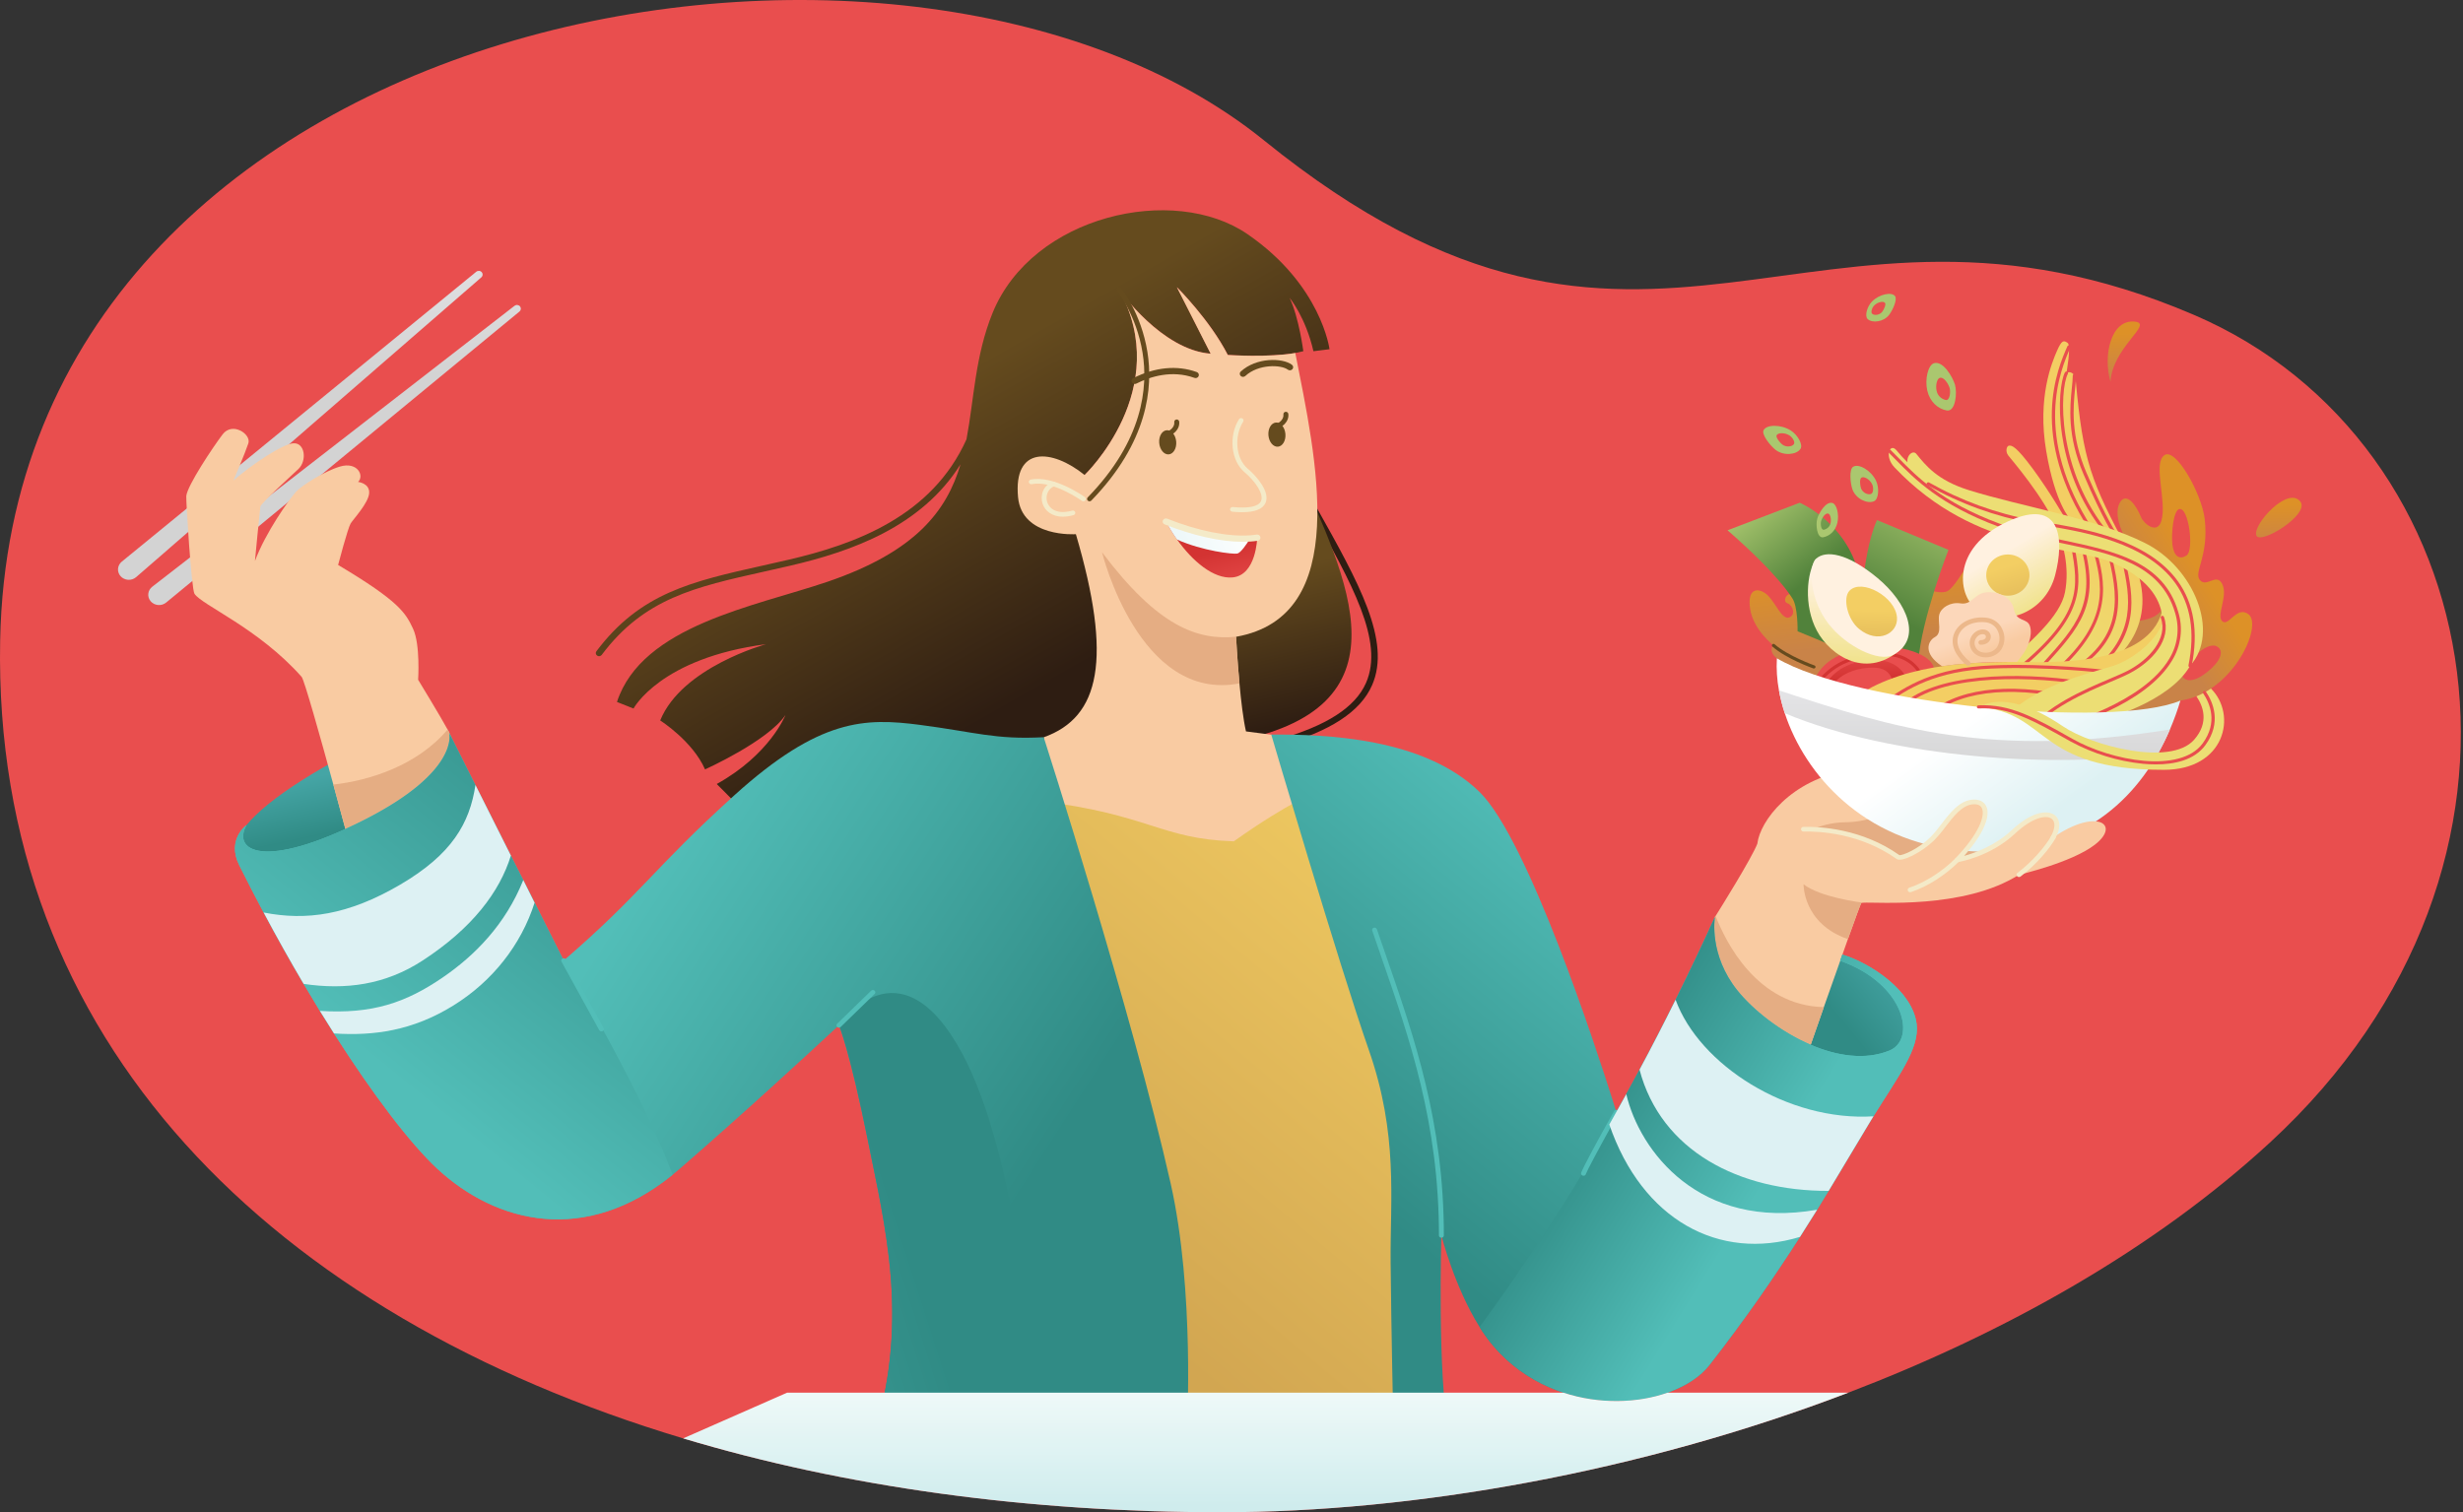 <svg width="298" height="183" viewBox="0 0 298 183" fill="none" xmlns="http://www.w3.org/2000/svg">
<rect x="0" y="0" width="298" height="183" fill="#333333" stroke="none"/>
<path d="M274.619 138.284C260.631 151.152 242.735 161.228 223.629 168.532C198.369 178.189 170.997 182.998 147.747 183C124.411 183 102.312 179.965 82.66 174.064C33.103 159.184 -0.9 126.09 0.018 77.543C1.466 0.881 109.504 -18.175 152.94 16.993C199.586 54.759 218.765 18.106 265.451 38.106C301.413 53.512 311.288 104.547 274.619 138.284Z" fill="#E94E4E"/>
<path d="M219.629 83.249C219.629 83.249 215.745 80.208 214.984 79.659C214.224 79.111 214.194 78.354 214.589 78.119C214.589 78.119 212.104 76.211 211.743 73.639C211.348 70.886 213.007 71.161 213.925 72.086C214.844 73.01 215.616 75.022 216.464 74.723C217.311 74.423 216.942 73.261 216.28 73.014C215.618 72.767 216.134 71.716 216.831 71.884C217.529 72.052 217.714 73.496 217.714 74.269C217.714 75.041 218.307 76.759 220.915 76.233C223.522 75.708 232.093 70.799 232.093 70.903C232.093 71.006 234.484 71.984 235.55 71.566C236.617 71.148 238.891 66.8 238.891 66.8L245.339 68.835L238.2 83.246C238.2 83.246 224.298 86.229 219.629 83.249Z" fill="url(#paint0_linear_9_125)"/>
<path d="M227.094 62.937L235.746 66.542C235.746 66.542 232.445 75.019 232.103 80.051L225.051 76.505C225.051 76.505 225.051 67.537 227.094 62.937Z" fill="url(#paint1_linear_9_125)"/>
<path d="M219.465 82.5C220.045 80.837 221.574 79.046 225.762 78.377C230.29 77.654 235.803 79.752 233.451 82.332L226.339 84.069L219.465 82.5Z" fill="url(#paint2_linear_9_125)"/>
<path d="M232.718 83.063H232.704C232.678 83.062 232.653 83.055 232.629 83.044C232.606 83.033 232.585 83.018 232.568 82.999C232.551 82.98 232.538 82.958 232.53 82.935C232.522 82.911 232.518 82.886 232.52 82.862C232.56 82.308 232.24 81.4 231.436 80.626C230.788 80.002 229.624 79.281 227.779 79.383C224.504 79.571 222.205 80.172 220.152 82.717C220.137 82.738 220.117 82.756 220.095 82.77C220.072 82.784 220.046 82.793 220.02 82.797C219.993 82.801 219.966 82.8 219.94 82.793C219.914 82.787 219.889 82.776 219.868 82.76C219.847 82.744 219.829 82.725 219.816 82.702C219.803 82.68 219.795 82.655 219.792 82.629C219.789 82.604 219.792 82.578 219.801 82.553C219.809 82.529 219.822 82.506 219.84 82.487C221.985 79.827 224.368 79.196 227.757 79.006C229.753 78.893 231.011 79.68 231.708 80.36C232.601 81.219 232.953 82.244 232.907 82.888C232.904 82.934 232.883 82.978 232.848 83.01C232.813 83.043 232.766 83.061 232.718 83.063Z" fill="#D33332"/>
<path d="M220.602 83.229C221.835 81.091 223.773 79.897 227.005 79.897C230.236 79.897 230.875 82.604 230.875 82.604L229.077 83.231C229.077 83.231 229.219 80.939 226.977 80.805C224.735 80.671 222.208 81.607 221.446 83.455L220.602 83.229Z" fill="url(#paint3_linear_9_125)"/>
<path d="M209.018 64.171L217.75 60.837C217.75 60.837 223.818 63.387 225.059 70.228C225.059 70.228 222.429 78.588 222.262 78.426C222.094 78.264 217.489 76.393 217.489 76.393C217.489 76.393 217.556 73.314 216.811 72.336C216.803 72.336 215.28 69.633 209.018 64.171Z" fill="url(#paint4_linear_9_125)"/>
<path d="M272.04 74.329C270.614 73.259 269.65 75.876 268.88 75.184C268.109 74.493 269.593 72.171 268.88 70.703C268.167 69.236 266.977 71.189 266.158 70.178C265.385 69.236 267.272 67.313 266.75 62.811C266.401 59.773 263.208 54.02 261.837 55.107C260.466 56.194 262.197 60.59 261.509 63.018C261.022 64.744 259.354 63.367 259.038 62.572C258.517 61.253 257.231 59.315 256.421 60.943C255.611 62.57 257.274 65.542 257.408 65.463C257.543 65.384 261.754 67.657 261.986 71.234C262.217 74.811 260.395 75.105 256.087 75.39L252.638 85.282L260.012 88.17L263.819 84.779C270.164 83.856 273.834 75.672 272.04 74.329ZM262.841 65.908C262.681 64.574 262.963 61.764 263.665 61.602C264.834 61.349 265.48 66.605 264.558 67.211C263.635 67.818 262.999 67.241 262.841 65.908V65.908ZM266.531 81.703C265.089 82.66 264.105 82.412 263.92 81.49C264.71 79.895 267.24 77.36 268.39 78.339C269.328 79.136 267.975 80.746 266.531 81.703V81.703Z" fill="url(#paint5_linear_9_125)"/>
<path d="M241.658 81.199C241.783 81.199 255.38 80.17 255.504 80.089C255.629 80.008 262.191 75.38 257.58 66.812C252.97 58.244 252.035 55.829 251.144 46.042C251.054 45.049 250.378 44.9 250.015 45.149C250.015 45.149 250.631 41.817 250.163 41.495C249.694 41.173 249.467 41.107 248.871 42.471C248.274 43.834 246.479 48.102 247.571 54.574C248.663 61.046 250.51 62.862 250.51 62.862L249.918 62.819C249.918 62.819 248.021 59.538 245.967 56.752C243.912 53.966 243.417 53.904 243.091 53.926C242.765 53.949 242.609 54.642 242.98 55.119C243.351 55.595 247.253 60.097 248.821 63.796C249.592 65.614 250.433 68.618 249.845 71.664C249.288 74.587 245.669 77.75 241.658 81.199Z" fill="url(#paint6_linear_9_125)"/>
<path d="M255.099 64.953C255.07 64.953 255.041 64.947 255.014 64.935C254.987 64.923 254.964 64.905 254.945 64.883C251.3 60.551 249.969 55.842 249.493 52.655C248.934 48.922 249.359 45.968 249.839 45.064C249.862 45.02 249.903 44.986 249.953 44.97C250.003 44.954 250.057 44.958 250.104 44.98C250.151 45.003 250.187 45.042 250.203 45.09C250.22 45.137 250.216 45.189 250.192 45.234C249.179 47.144 248.778 56.931 255.255 64.646C255.279 64.674 255.294 64.707 255.298 64.743C255.302 64.778 255.296 64.814 255.28 64.846C255.264 64.878 255.239 64.905 255.207 64.924C255.175 64.943 255.139 64.953 255.101 64.953H255.099Z" fill="#E94E4E"/>
<path d="M253.065 64.359C253.031 64.36 252.998 64.352 252.969 64.336C252.939 64.32 252.915 64.298 252.897 64.271C245.376 52.745 248.962 44.576 250.141 41.892C250.164 41.85 250.202 41.817 250.249 41.801C250.296 41.784 250.347 41.785 250.393 41.804C250.439 41.822 250.476 41.856 250.497 41.9C250.518 41.943 250.52 41.992 250.504 42.037C249.345 44.674 245.819 52.71 253.231 64.075C253.249 64.104 253.26 64.136 253.261 64.17C253.261 64.204 253.253 64.237 253.236 64.266C253.219 64.296 253.194 64.32 253.163 64.337C253.133 64.354 253.098 64.363 253.063 64.363L253.065 64.359Z" fill="#E94E4E"/>
<path d="M255.972 64.953C255.941 64.953 255.909 64.945 255.881 64.931C255.853 64.917 255.829 64.897 255.81 64.872C255.759 64.802 254.526 63.099 252.079 57.371C250.092 52.723 250.441 49.259 250.672 46.967C250.732 46.385 250.781 45.882 250.787 45.449C250.787 45.398 250.808 45.351 250.845 45.315C250.882 45.28 250.932 45.26 250.984 45.26C251.037 45.26 251.087 45.28 251.124 45.315C251.161 45.351 251.182 45.398 251.182 45.449C251.182 45.897 251.127 46.407 251.067 46.999C250.84 49.259 250.496 52.663 252.45 57.225C254.876 62.898 256.128 64.633 256.14 64.65C256.161 64.678 256.173 64.711 256.175 64.745C256.177 64.779 256.17 64.814 256.153 64.844C256.136 64.875 256.111 64.9 256.08 64.918C256.05 64.936 256.014 64.945 255.978 64.945L255.972 64.953Z" fill="#E94E4E"/>
<path d="M244.157 81.203C244.117 81.203 244.078 81.191 244.044 81.169C244.011 81.147 243.986 81.115 243.972 81.079C243.958 81.043 243.956 81.004 243.966 80.967C243.976 80.929 243.998 80.896 244.029 80.871C252.024 74.311 251.461 71.076 250.611 66.179C250.572 65.953 250.532 65.724 250.493 65.492C250.484 65.442 250.497 65.391 250.528 65.35C250.559 65.309 250.606 65.281 250.659 65.273C250.711 65.265 250.764 65.277 250.807 65.307C250.85 65.337 250.879 65.381 250.888 65.431C250.927 65.664 250.967 65.893 251.006 66.119C251.846 70.96 252.454 74.459 244.29 81.157C244.253 81.187 244.206 81.203 244.157 81.203Z" fill="#E94E4E"/>
<path d="M246.123 81.892C246.085 81.892 246.048 81.881 246.016 81.862C245.985 81.843 245.959 81.815 245.943 81.782C245.928 81.749 245.922 81.713 245.927 81.677C245.932 81.642 245.948 81.608 245.973 81.581C246.399 81.101 246.812 80.639 247.211 80.202C251.241 75.744 253.673 73.045 251.767 66.132C251.757 66.085 251.766 66.036 251.793 65.995C251.819 65.955 251.861 65.925 251.91 65.913C251.959 65.901 252.01 65.906 252.055 65.929C252.099 65.952 252.132 65.99 252.148 66.036C254.108 73.148 251.624 75.896 247.51 80.447C247.115 80.886 246.7 81.344 246.273 81.824C246.255 81.845 246.232 81.862 246.206 81.874C246.18 81.885 246.152 81.891 246.123 81.892V81.892Z" fill="#E94E4E"/>
<path d="M248.8 81.387C248.76 81.387 248.722 81.376 248.689 81.354C248.656 81.333 248.631 81.303 248.617 81.268C248.602 81.233 248.599 81.194 248.608 81.157C248.616 81.121 248.636 81.087 248.665 81.061C255.512 75.011 254.309 70.513 253.248 66.543L253.14 66.132C253.133 66.108 253.132 66.083 253.136 66.059C253.14 66.034 253.148 66.011 253.162 65.99C253.175 65.968 253.192 65.95 253.213 65.935C253.234 65.92 253.258 65.909 253.283 65.903C253.308 65.897 253.334 65.896 253.36 65.9C253.386 65.903 253.41 65.912 253.433 65.924C253.455 65.937 253.474 65.954 253.49 65.974C253.505 65.993 253.517 66.016 253.523 66.04L253.632 66.449C254.665 70.319 255.953 75.136 248.934 81.329C248.899 81.364 248.851 81.385 248.8 81.387V81.387Z" fill="#E94E4E"/>
<path d="M250.753 81.387C250.711 81.387 250.67 81.374 250.636 81.35C250.601 81.326 250.576 81.292 250.564 81.254C250.552 81.215 250.553 81.174 250.567 81.136C250.581 81.097 250.608 81.065 250.643 81.042C257.021 76.981 256.348 72.095 254.908 66.59C254.897 66.542 254.907 66.492 254.934 66.451C254.961 66.41 255.004 66.38 255.054 66.369C255.103 66.357 255.156 66.364 255.2 66.388C255.244 66.413 255.277 66.452 255.291 66.499C256.767 72.15 257.454 77.16 250.862 81.357C250.83 81.377 250.792 81.387 250.753 81.387Z" fill="#E94E4E"/>
<path d="M253.065 81.679C253.024 81.679 252.984 81.667 252.951 81.645C252.918 81.623 252.892 81.591 252.878 81.555C252.865 81.518 252.863 81.479 252.874 81.441C252.884 81.404 252.907 81.37 252.938 81.346C258.651 76.772 257.679 72.182 256.82 68.132L256.701 67.567C256.691 67.517 256.702 67.466 256.732 67.423C256.762 67.381 256.808 67.352 256.86 67.342C256.913 67.332 256.967 67.343 257.011 67.371C257.056 67.4 257.086 67.444 257.096 67.494L257.213 68.059C258.092 72.203 259.09 76.912 253.197 81.636C253.16 81.665 253.113 81.68 253.065 81.679V81.679Z" fill="#E94E4E"/>
<path d="M223.522 85.022C229.522 80.392 237.943 80.002 245.339 80.125C252.735 80.247 261.585 79.307 261.836 72.342C261.836 72.342 265.079 80.281 255.149 83.51C245.218 86.738 243.926 88.9 243.926 88.9L223.522 85.022Z" fill="url(#paint7_linear_9_125)"/>
<path d="M227.769 85.469C227.728 85.469 227.688 85.456 227.655 85.433C227.621 85.41 227.596 85.378 227.583 85.341C227.57 85.304 227.569 85.264 227.581 85.226C227.592 85.189 227.616 85.156 227.649 85.132C230.612 82.962 234.077 80.818 240.932 80.524C247.727 80.232 254.653 81.059 254.722 81.069C254.748 81.072 254.773 81.08 254.796 81.092C254.818 81.104 254.838 81.121 254.854 81.141C254.871 81.16 254.882 81.183 254.889 81.207C254.896 81.231 254.898 81.256 254.895 81.281C254.892 81.305 254.883 81.329 254.87 81.351C254.857 81.373 254.84 81.391 254.82 81.407C254.799 81.422 254.775 81.433 254.75 81.44C254.725 81.447 254.699 81.448 254.673 81.445C254.603 81.445 247.711 80.613 240.951 80.905C234.191 81.197 230.805 83.301 227.892 85.425C227.857 85.453 227.814 85.468 227.769 85.469Z" fill="#E94E4E"/>
<path d="M229.942 85.907C229.904 85.908 229.866 85.897 229.834 85.877C229.801 85.857 229.776 85.829 229.76 85.795C229.745 85.761 229.74 85.724 229.746 85.688C229.752 85.652 229.77 85.618 229.796 85.591C233.802 81.417 244.152 81.272 251.798 82.417C251.851 82.425 251.898 82.452 251.929 82.493C251.96 82.534 251.973 82.585 251.965 82.635C251.957 82.685 251.929 82.73 251.886 82.759C251.843 82.789 251.79 82.802 251.737 82.794C244.189 81.664 233.99 81.786 230.088 85.851C230.069 85.87 230.047 85.884 230.022 85.894C229.996 85.903 229.969 85.908 229.942 85.907Z" fill="#E94E4E"/>
<path d="M232.534 87.608C232.496 87.608 232.46 87.598 232.428 87.579C232.396 87.56 232.371 87.532 232.355 87.5C232.339 87.468 232.333 87.431 232.338 87.396C232.343 87.36 232.358 87.327 232.382 87.299C235.501 83.7 241.469 82.506 249.213 83.939C249.265 83.948 249.311 83.978 249.341 84.019C249.371 84.061 249.383 84.113 249.373 84.163C249.363 84.213 249.332 84.257 249.288 84.286C249.244 84.314 249.19 84.325 249.137 84.316C241.552 82.911 235.705 84.058 232.686 87.546C232.667 87.566 232.643 87.582 232.617 87.593C232.591 87.604 232.563 87.609 232.534 87.608Z" fill="#E94E4E"/>
<path d="M259.518 65.706C253.426 62.664 244.606 61.323 238.174 59.302C234.347 58.102 232.967 56.277 231.852 54.919C231.479 54.463 230.685 55.017 230.784 55.94C230.315 55.483 229.873 55.001 229.46 54.497C228.67 53.536 227.935 55.209 229.227 56.569C239.14 67.008 250.87 65.915 255.722 68.136C260.573 70.357 261.399 72.994 261.648 74.706C261.897 76.418 258.685 79.703 255.388 80.675C252.091 81.647 244.422 83.544 241.994 87.876C241.994 87.876 254.216 87.096 254.424 87.079C254.596 87.064 262.475 84.983 264.996 80.551C268.643 76.478 265.415 68.654 259.518 65.706Z" fill="url(#paint8_linear_9_125)"/>
<path d="M249.596 88.081C249.543 88.088 249.49 88.074 249.448 88.044C249.406 88.013 249.379 87.968 249.372 87.918C249.365 87.868 249.379 87.817 249.411 87.777C249.443 87.737 249.49 87.711 249.543 87.704C249.639 87.678 259.281 85.086 262.456 79.733C262.966 78.898 263.292 77.972 263.414 77.012C263.536 76.052 263.45 75.079 263.163 74.152C261.439 68.262 255.605 67.028 249.43 65.723C246.85 65.177 244.181 64.614 241.712 63.693C234.705 61.082 231.657 57.97 229.433 55.699C229.087 55.346 228.761 55.011 228.445 54.7C228.408 54.665 228.388 54.617 228.389 54.566C228.389 54.517 228.41 54.469 228.448 54.434C228.485 54.399 228.536 54.38 228.588 54.38C228.641 54.38 228.691 54.401 228.727 54.437C229.051 54.751 229.379 55.087 229.727 55.443C231.926 57.688 234.938 60.764 241.862 63.344C244.304 64.254 246.957 64.815 249.523 65.358C255.817 66.687 261.77 67.946 263.548 74.054C263.85 75.029 263.939 76.052 263.811 77.061C263.683 78.07 263.34 79.043 262.804 79.921C259.548 85.41 250.054 87.964 249.651 88.07C249.633 88.076 249.615 88.08 249.596 88.081Z" fill="#E94E4E"/>
<path d="M245.339 88.882C245.302 88.882 245.267 88.872 245.235 88.854C245.204 88.836 245.179 88.81 245.162 88.779C245.146 88.748 245.139 88.713 245.141 88.678C245.144 88.644 245.157 88.61 245.179 88.582C247.587 85.41 252.158 83.465 255.184 82.178C256.097 81.79 256.885 81.455 257.46 81.155C259.999 79.837 262.328 77.275 261.441 74.772C261.424 74.724 261.428 74.672 261.451 74.628C261.474 74.583 261.515 74.549 261.565 74.533C261.615 74.517 261.669 74.52 261.716 74.542C261.763 74.565 261.799 74.604 261.816 74.651C262.78 77.375 260.417 80.048 257.65 81.487C257.057 81.794 256.267 82.131 255.344 82.523C252.358 83.794 247.838 85.713 245.499 88.805C245.48 88.829 245.456 88.848 245.429 88.861C245.401 88.875 245.37 88.882 245.339 88.882Z" fill="#E94E4E"/>
<path d="M264.979 80.743H264.941C264.89 80.733 264.844 80.704 264.815 80.663C264.786 80.622 264.775 80.571 264.785 80.522C265.597 76.493 265.054 73.131 263.171 70.539C259.615 65.623 252.083 64.369 247.585 63.617C246.959 63.514 246.366 63.414 245.868 63.32C241.394 62.495 237.105 60.935 233.192 58.709C233.149 58.682 233.118 58.642 233.106 58.594C233.094 58.547 233.101 58.497 233.127 58.455C233.152 58.413 233.194 58.382 233.243 58.369C233.292 58.355 233.344 58.36 233.389 58.383C237.265 60.587 241.514 62.132 245.945 62.949C246.439 63.043 247 63.137 247.652 63.246C252.211 63.999 259.844 65.278 263.495 70.325C265.439 73.01 266.004 76.469 265.17 80.601C265.159 80.642 265.134 80.678 265.1 80.703C265.065 80.729 265.022 80.743 264.979 80.743Z" fill="#E94E4E"/>
<path d="M239.383 73.894C242.832 75.966 247.504 73.971 248.646 69.631C249.787 65.291 249.416 60.129 242.931 63.101C235.955 66.299 236.801 72.336 239.383 73.894Z" fill="url(#paint9_linear_9_125)"/>
<path d="M242.931 72.088C244.375 72.088 245.546 70.971 245.546 69.594C245.546 68.216 244.375 67.1 242.931 67.1C241.486 67.1 240.315 68.216 240.315 69.594C240.315 70.971 241.486 72.088 242.931 72.088Z" fill="url(#paint10_linear_9_125)"/>
<path d="M244.63 79.334C244.462 79.539 244.272 79.812 244.051 80.104C242.117 80.091 240.128 80.127 238.142 80.276C237.077 80.355 236.017 80.464 234.964 80.618C232.629 79.089 233.237 77.565 234.1 77.098C235.037 76.591 234.413 75.252 234.63 74.388C234.847 73.523 235.971 72.828 237.198 73.016C238.616 73.237 238.822 71.845 240.323 71.677C241.461 71.551 243.33 72.086 243.658 73.717C243.993 75.382 245.299 74.696 245.623 75.829C245.947 76.96 245.285 78.528 244.63 79.334Z" fill="url(#paint11_linear_9_125)"/>
<path d="M238.142 80.558C238.07 80.559 238 80.535 237.945 80.49C236.408 79.226 235.884 77.767 236.511 76.488C237.137 75.209 238.764 74.51 240.477 74.774C240.869 74.841 241.237 75.001 241.547 75.239C241.858 75.476 242.101 75.784 242.255 76.133C242.446 76.52 242.536 76.944 242.517 77.371C242.498 77.797 242.371 78.213 242.146 78.582C241.914 78.927 241.582 79.2 241.189 79.367C240.797 79.534 240.362 79.589 239.938 79.524C239.585 79.49 239.25 79.357 238.976 79.142C238.702 78.927 238.501 78.64 238.397 78.317C238.295 78.01 238.287 77.683 238.375 77.373C238.462 77.062 238.641 76.783 238.891 76.567C239.304 76.213 239.863 76.079 240.274 76.235C240.476 76.308 240.645 76.445 240.751 76.624C240.857 76.803 240.894 77.012 240.854 77.215C240.785 77.591 240.434 78.017 239.669 78.03C239.591 78.03 239.516 78.001 239.46 77.949C239.404 77.897 239.372 77.826 239.369 77.751C239.368 77.714 239.376 77.678 239.39 77.643C239.404 77.609 239.426 77.577 239.453 77.551C239.48 77.524 239.512 77.503 239.548 77.488C239.584 77.474 239.622 77.466 239.661 77.465C240.056 77.465 240.244 77.277 240.274 77.115C240.288 77.042 240.274 76.966 240.235 76.901C240.196 76.837 240.134 76.788 240.06 76.763C239.921 76.734 239.777 76.74 239.641 76.779C239.505 76.819 239.382 76.891 239.284 76.989C239.118 77.136 238.999 77.325 238.943 77.534C238.886 77.744 238.893 77.964 238.964 78.17C239.036 78.388 239.175 78.58 239.362 78.722C239.55 78.865 239.778 78.95 240.017 78.968C240.327 79.016 240.646 78.977 240.933 78.855C241.221 78.734 241.465 78.536 241.637 78.285C241.809 77.993 241.906 77.666 241.918 77.332C241.931 76.997 241.86 76.664 241.71 76.361C241.595 76.096 241.412 75.861 241.178 75.68C240.943 75.499 240.665 75.376 240.369 75.324C238.917 75.099 237.546 75.674 237.034 76.719C236.522 77.765 236.996 78.968 238.318 80.055C238.364 80.093 238.397 80.143 238.413 80.2C238.428 80.256 238.424 80.316 238.403 80.37C238.381 80.424 238.342 80.471 238.292 80.504C238.241 80.536 238.182 80.553 238.121 80.552L238.142 80.558Z" fill="#ECB88B"/>
<path d="M222.031 115.643L217.335 127.815C217.335 127.815 231.394 131.292 231.013 124.86C230.602 117.904 222.031 115.643 222.031 115.643Z" fill="url(#paint12_linear_9_125)"/>
<path d="M212.626 102.072C212.944 99.403 216.606 94.331 223.852 93.157L246.174 100.601C246.174 100.601 236.068 108.427 226.39 106.082C216.713 103.737 212.626 102.072 212.626 102.072Z" fill="#F9CBA2"/>
<path d="M217.357 101.33C217.357 101.33 220.004 99.533 223.212 99.507C226.42 99.48 228.291 98.188 228.291 98.188L244.161 100.194C244.161 100.194 240.991 106.152 233.099 106.529C225.207 106.905 217.357 101.33 217.357 101.33Z" fill="#E5AD83"/>
<path d="M263.811 84.779C263.454 85.967 263.03 87.135 262.541 88.279C262.122 89.26 261.65 90.22 261.125 91.153C256.796 98.832 249.074 104.052 237.244 102.912C225.47 101.782 218.402 93.798 215.943 86.311C215.642 85.404 215.406 84.48 215.237 83.544C214.997 82.263 214.912 80.959 214.984 79.66C224.437 85.26 255.765 88.192 263.811 84.779Z" fill="url(#paint13_linear_9_125)"/>
<path d="M253.452 102.225C250.633 104.402 244.282 105.851 244.282 105.851C237.638 110.074 227.048 109.126 225.408 109.241C225.288 109.241 225.211 109.262 225.197 109.284C225.12 109.377 224.468 111.155 223.579 113.645C222.728 116.022 221.659 119.049 220.667 121.878C219.464 125.304 218.368 128.44 217.902 129.789L217.661 130.48C215.63 129.255 213.771 127.787 212.13 126.112C208.758 122.68 205.457 117.408 207.495 110.966L207.574 110.842C208.167 109.9 211.942 103.848 212.631 102.08C213.378 100.16 222.783 98.836 229.654 103.726C230.049 104.001 232.273 103.005 233.786 101.528C235.299 100.051 236.603 97.26 238.648 97.062C241.018 96.836 240.882 99.844 236.811 104.069C236.811 104.069 240.639 103.464 243.614 100.678C247.336 97.198 249.985 98.554 248.428 101.334C253.639 97.748 256.674 99.733 253.452 102.225Z" fill="#F9CBA2"/>
<path d="M236.801 104.344C236.743 104.344 236.687 104.328 236.639 104.298C236.59 104.268 236.552 104.225 236.529 104.174C236.506 104.124 236.499 104.068 236.509 104.014C236.518 103.96 236.545 103.91 236.584 103.869C239.442 100.903 240.244 98.663 239.77 97.761C239.594 97.425 239.223 97.282 238.668 97.335C237.386 97.459 236.368 98.782 235.385 100.059C234.959 100.641 234.493 101.195 233.988 101.716C232.605 103.063 230.12 104.41 229.466 103.943C225.089 100.827 220.138 100.586 218.206 100.626C218.167 100.627 218.128 100.621 218.092 100.608C218.055 100.595 218.021 100.575 217.993 100.549C217.965 100.523 217.943 100.492 217.927 100.457C217.912 100.423 217.904 100.386 217.904 100.349C217.903 100.312 217.91 100.275 217.924 100.24C217.939 100.206 217.96 100.174 217.987 100.147C218.014 100.121 218.046 100.099 218.081 100.084C218.117 100.069 218.156 100.061 218.194 100.061C220.17 100.017 225.278 100.27 229.8 103.479C230.179 103.558 232.127 102.726 233.553 101.321C234.038 100.818 234.486 100.284 234.895 99.724C235.956 98.345 237.052 96.921 238.597 96.772C239.399 96.695 239.999 96.96 240.288 97.507C240.932 98.733 239.92 101.017 237.635 103.575C238.923 103.225 241.368 102.357 243.385 100.471C245.87 98.147 247.731 98.023 248.567 98.616C249.313 99.149 249.357 100.24 248.667 101.462C248.63 101.528 248.567 101.578 248.492 101.6C248.417 101.622 248.336 101.614 248.266 101.579C248.197 101.544 248.145 101.484 248.122 101.412C248.099 101.34 248.107 101.263 248.144 101.196C248.681 100.238 248.705 99.424 248.211 99.07C247.534 98.586 245.864 98.946 243.8 100.876C240.793 103.688 236.999 104.314 236.837 104.34L236.801 104.344Z" fill="#F4EAC8"/>
<path d="M225.409 109.239C225.288 109.239 225.211 109.26 225.197 109.283C225.12 109.375 224.468 111.153 223.579 113.643C218.123 111.771 218.212 107.004 218.212 107.004C220.243 108.606 225.199 109.213 225.409 109.239Z" fill="#E5AD83"/>
<path d="M220.667 121.876C219.464 125.302 218.368 128.439 217.902 129.787L212.128 126.11C208.756 122.679 205.455 117.406 207.493 110.965L207.572 110.84C208.773 113.952 212.566 121.69 220.667 121.876Z" fill="#E5AD83"/>
<path d="M14.585 69.722C14.699 69.85 14.838 69.956 14.996 70.031C15.153 70.107 15.325 70.152 15.501 70.163C15.677 70.174 15.853 70.151 16.02 70.096C16.186 70.04 16.339 69.954 16.47 69.841L58.244 33.557C58.334 33.479 58.388 33.371 58.396 33.256C58.404 33.14 58.365 33.026 58.287 32.938C58.247 32.892 58.199 32.855 58.143 32.828C58.088 32.8 58.028 32.784 57.966 32.779C57.904 32.774 57.842 32.781 57.783 32.799C57.724 32.817 57.669 32.846 57.622 32.885L14.735 67.966C14.472 68.181 14.309 68.486 14.281 68.815C14.253 69.143 14.362 69.469 14.585 69.722V69.722Z" fill="url(#paint14_linear_9_125)"/>
<path d="M18.22 72.751C18.33 72.882 18.467 72.991 18.622 73.071C18.778 73.151 18.948 73.2 19.124 73.216C19.3 73.231 19.477 73.213 19.645 73.161C19.813 73.11 19.969 73.027 20.102 72.917L62.857 37.694C62.948 37.618 63.006 37.512 63.017 37.397C63.029 37.282 62.993 37.167 62.918 37.076V37.076C62.879 37.029 62.831 36.991 62.777 36.962C62.722 36.933 62.662 36.915 62.6 36.908C62.538 36.902 62.476 36.907 62.416 36.924C62.356 36.941 62.3 36.969 62.252 37.006L18.417 71.005C18.15 71.213 17.98 71.513 17.943 71.839C17.906 72.166 18.006 72.493 18.22 72.751V72.751Z" fill="url(#paint15_linear_9_125)"/>
<path d="M29.843 99.829C32.389 96.67 39.159 92.409 47.191 88.716L54.356 88.703C54.356 88.703 57.347 94.31 47.96 100.55C38.573 106.791 25.035 105.097 29.843 99.829Z" fill="url(#paint16_linear_9_125)"/>
<path d="M51.832 97.301C48.148 100.844 42.565 103.185 42.565 103.185L42.367 102.449C42.014 101.13 41.222 98.194 40.331 94.941C38.731 89.102 36.807 82.259 36.492 81.905C31.256 76.005 24.431 73.24 23.528 71.85C23.162 71.285 22.483 60.517 22.54 60.02C22.659 58.773 25.748 54.126 26.937 52.562C28.127 50.999 30.406 52.54 30.051 53.642C29.695 54.744 28.289 58.044 28.245 58.147C30.628 56.075 34.201 53.747 35.477 53.645C36.905 53.532 37.178 55.755 36.093 56.769C35.212 57.593 31.562 60.912 31.499 61.314C31.435 61.715 30.847 67.882 30.847 67.882C32.121 64.448 34.977 60.441 35.807 59.517C36.463 58.786 39.183 57.051 41.109 56.467C43.254 55.817 44.112 57.582 43.322 58.319C43.322 58.319 44.74 58.468 44.665 59.669C44.59 60.871 42.767 62.79 42.421 63.355C42.075 63.92 40.908 68.368 40.908 68.368C48.325 72.781 49.084 74.186 49.977 76.09C50.87 77.995 50.589 82.259 50.589 82.259C50.589 82.259 53.38 86.838 54.157 88.286C54.24 88.418 54.306 88.559 54.354 88.706C55.976 91.895 54.344 94.881 51.832 97.301Z" fill="#F9CBA2"/>
<path d="M51.832 97.301L42.367 102.449C42.014 101.131 41.222 98.194 40.331 94.941C44.61 94.472 50.457 92.681 54.159 88.277C54.242 88.409 54.308 88.55 54.356 88.697C55.976 91.895 54.345 94.881 51.832 97.301Z" fill="#E5AD83"/>
<path d="M126.285 89.211L159.396 89.633C159.396 89.633 171.809 116.318 171.924 135.363C172.038 154.407 171.357 173.776 171.357 173.776L137.312 174.53C137.312 174.53 130.695 114.37 126.285 89.211Z" fill="url(#paint17_linear_9_125)"/>
<path d="M159.319 61.455L159.006 60.89C158.957 60.802 158.873 60.736 158.772 60.707C158.672 60.678 158.564 60.688 158.471 60.735C158.379 60.782 158.31 60.863 158.279 60.959C158.249 61.054 158.26 61.158 158.309 61.246L158.621 61.811C163.574 70.635 167.485 77.606 165.28 82.628C163.979 85.599 160.496 87.844 154.639 89.494C154.589 89.508 154.543 89.531 154.502 89.562C154.462 89.593 154.428 89.631 154.403 89.675C154.378 89.718 154.363 89.766 154.357 89.815C154.352 89.865 154.356 89.914 154.371 89.962C154.386 90.009 154.41 90.053 154.443 90.092C154.475 90.131 154.516 90.163 154.561 90.186C154.607 90.21 154.657 90.225 154.708 90.23C154.76 90.236 154.812 90.231 154.862 90.217C160.962 88.499 164.609 86.113 166.007 82.92C168.358 77.567 164.368 70.456 159.319 61.455Z" fill="url(#paint18_linear_9_125)"/>
<path d="M156.028 36.04C156.028 36.04 157.973 38.377 158.912 42.501L160.858 42.259C160.858 42.259 159.884 34.493 150.947 28.342C142.01 22.19 124.909 26.055 120.097 37.861C117.963 43.097 117.854 48.319 116.936 53.161C112.756 62.466 103.491 65.859 95.364 67.744C94.323 67.985 93.312 68.211 92.334 68.43C83.705 70.359 77.463 71.75 72.165 78.806C72.133 78.846 72.11 78.892 72.097 78.941C72.085 78.99 72.082 79.04 72.09 79.09C72.098 79.139 72.116 79.187 72.144 79.23C72.171 79.273 72.207 79.31 72.25 79.339C72.293 79.368 72.342 79.389 72.393 79.4C72.444 79.411 72.497 79.412 72.549 79.404C72.601 79.395 72.651 79.376 72.695 79.349C72.739 79.322 72.777 79.287 72.807 79.245C77.933 72.413 84.049 71.046 92.514 69.157C93.501 68.938 94.507 68.712 95.552 68.469C103.041 66.731 111.472 63.742 116.215 56.188C114.544 61.798 110.826 66.746 100.129 70.396C91.37 73.383 77.68 75.67 74.646 84.947L76.651 85.74C76.651 85.74 79.879 79.633 92.688 77.955C92.688 77.955 82.518 80.705 79.877 87.184C79.877 87.184 83.788 89.656 85.303 93.105C85.303 93.105 92.881 89.701 95.032 86.531C95.032 86.531 93.174 91.287 86.72 94.875L93.033 101.221L133.134 92.27C133.134 92.27 144.45 82.238 131.236 57.473C131.236 57.473 142.081 47.113 135.384 34.996C135.384 34.996 140.485 42.342 146.488 42.798L142.397 34.742C142.397 34.742 146.382 38.697 148.561 42.949C148.561 42.949 154.592 43.356 157.691 42.497C157.685 42.5 157.179 38.479 156.028 36.04Z" fill="url(#paint19_linear_9_125)"/>
<path d="M156.915 56.365C162.904 70.002 171.288 85.862 148.675 89.855L145.536 74.435L156.915 56.365Z" fill="url(#paint20_linear_9_125)"/>
<path d="M159.396 89.633L159.115 95.947C159.115 95.947 156.124 96.966 149.278 101.812C140.408 101.522 139.045 98.548 125.91 96.949L126.06 93.854L126.286 89.217C133.117 86.789 134.608 79.718 130.171 64.642C130.171 64.642 123.635 65.105 123.174 60.161C122.595 53.945 127.257 54.288 131.228 57.481C131.228 57.481 142.069 47.121 135.376 35.01C135.533 35.232 140.566 42.356 146.476 42.806L142.387 34.754C142.51 34.874 146.405 38.767 148.549 42.958C148.549 42.958 153.487 43.292 156.719 42.719C159.214 55.426 163.611 74.552 149.552 77.059C149.552 77.059 149.688 79.76 149.961 82.709C150.159 84.823 150.421 87.06 150.751 88.509L159.396 89.633Z" fill="#F9CBA2"/>
<path d="M143.602 173.047H105.933C109.935 159.47 107.118 148.504 104.965 137.824C102.811 127.144 101.506 124.074 101.506 124.074C98.268 127.088 89.687 134.999 82.192 141.482C81.921 141.716 81.649 141.944 81.378 142.162C70.831 150.697 60.073 148.077 52.89 141.409C49.655 138.395 45.186 132.547 40.408 125.056C39.841 124.168 39.272 123.258 38.699 122.326C38.05 121.266 37.397 120.18 36.741 119.068C35.121 116.321 33.496 113.417 31.901 110.43C30.899 108.546 29.912 106.63 28.938 104.683C27.394 101.573 29.843 99.823 29.843 99.823C28.036 102.961 31.905 105.359 43.969 99.269C55.709 93.344 54.354 88.691 54.354 88.691L57.515 94.994L61.804 103.53L63.303 106.495L64.686 109.235L68.204 116.235C77.73 108.002 78.964 105.188 88.841 96.248C99.165 86.909 104.67 86.859 111.288 87.718C117.906 88.576 120.448 89.535 126.28 89.211C126.28 89.211 137.018 122.686 141.639 143.215C144.574 156.221 143.602 173.047 143.602 173.047Z" fill="url(#paint21_linear_9_125)"/>
<path d="M124.739 173.047H105.933C109.935 159.47 107.118 148.504 104.965 137.824C102.811 127.144 101.506 124.074 101.506 124.074C101.506 124.074 108.836 113.276 116.474 127.591C122.179 138.29 125.28 160.28 124.739 173.047Z" fill="url(#paint22_linear_9_125)"/>
<path d="M81.376 142.168C70.829 150.702 60.071 148.082 52.889 141.414C49.653 138.401 45.184 132.552 40.406 125.061C39.839 124.173 39.27 123.264 38.697 122.332C38.048 121.272 37.395 120.186 36.739 119.073C35.12 116.327 33.494 113.423 31.899 110.435C30.897 108.552 29.91 106.636 28.936 104.688C27.392 101.579 29.841 99.829 29.841 99.829C28.034 102.967 31.904 105.365 43.967 99.275C55.707 93.349 54.352 88.697 54.352 88.697L57.513 94.999L61.802 103.536L63.303 106.495L64.686 109.235L68.204 116.235C68.204 116.235 77.83 132.39 81.376 142.168Z" fill="url(#paint23_linear_9_125)"/>
<path d="M226.667 135.088L226.304 135.677C224.895 137.981 223.238 140.834 221.247 144.114C220.797 144.852 220.333 145.612 219.852 146.393C219.193 147.451 218.503 148.548 217.78 149.681C214.783 154.36 211.188 159.617 206.822 165.198C202.575 170.629 188.551 172.128 180.655 162.85C180.055 162.133 179.508 161.378 179.018 160.589C175.97 155.75 174.395 149.493 174.395 149.493C174.395 149.493 173.882 166.468 175.308 173.592L168.591 172.75C168.591 172.75 168.321 160.576 168.254 152.804C168.186 145.033 169.204 137.327 165.605 127.032C162.005 116.736 153.809 88.891 153.809 88.891C160.417 88.859 172.276 89.268 179.002 95.828C184.877 101.56 193.124 126.834 195.118 133.138C195.315 133.765 195.451 134.204 195.513 134.417L195.558 134.566C195.964 133.846 196.366 133.122 196.765 132.394C197.304 131.416 197.838 130.43 198.369 129.437C199.851 126.674 201.305 123.853 202.731 120.972C204.351 117.707 205.938 114.37 207.492 110.959C207.46 111.147 206.765 115.555 210.21 119.855C212.096 122.208 215.419 124.862 219.072 126.427C222.244 127.787 225.666 128.324 228.607 127.128C231.894 125.792 230.478 119.045 222.645 116.267C222.734 116.015 222.823 115.764 222.908 115.513C226.306 116.548 231.402 119.881 231.896 123.922C232.258 126.924 229.68 130.228 226.667 135.088Z" fill="url(#paint24_linear_9_125)"/>
<path d="M226.667 135.088L226.303 135.677C224.895 137.981 223.238 140.834 221.246 144.114C220.797 144.852 220.332 145.612 219.852 146.393C219.193 147.451 218.502 148.548 217.779 149.682C214.783 154.36 211.187 159.617 206.822 165.198C202.575 170.629 188.551 172.128 180.655 162.85C180.055 162.134 179.507 161.378 179.018 160.589C182.876 155.285 190.641 144.261 194.71 136.075C194.982 135.53 195.248 134.978 195.51 134.419L195.556 134.568C195.962 133.848 196.364 133.124 196.763 132.396C197.302 131.418 197.836 130.432 198.367 129.439C199.849 126.676 201.302 123.855 202.729 120.974C204.349 117.709 205.935 114.371 207.489 110.961C207.458 111.149 206.763 115.557 210.208 119.857C212.094 122.21 215.417 124.864 219.069 126.429C222.242 127.789 225.663 128.326 228.605 127.13C231.892 125.794 230.476 119.047 222.643 116.269C222.732 116.016 222.821 115.766 222.906 115.515C226.303 116.549 231.4 119.883 231.894 123.924C232.257 126.924 229.679 130.228 226.667 135.088Z" fill="url(#paint25_linear_9_125)"/>
<path d="M223.629 168.532C198.369 178.189 170.997 182.998 147.747 183C124.411 183 102.312 179.966 82.66 174.064L95.238 168.532H189.159C193.553 169.973 198.181 169.789 201.759 168.532H223.629Z" fill="url(#paint26_linear_9_125)"/>
<path opacity="0.1" d="M223.629 168.532C198.369 178.189 170.997 182.998 147.747 183C124.411 183 102.312 179.966 82.66 174.064L95.238 168.532H189.159C193.553 169.973 198.181 169.789 201.759 168.532H223.629Z" fill="#52BEB8"/>
<path d="M131.825 60.664C131.767 60.664 131.711 60.648 131.662 60.618C131.614 60.588 131.576 60.545 131.553 60.494C131.53 60.444 131.523 60.388 131.532 60.334C131.542 60.28 131.568 60.23 131.607 60.189C138.304 53.299 138.916 46.87 138.241 42.689C137.512 38.151 135.167 35.2 135.143 35.17C135.095 35.11 135.074 35.035 135.084 34.961C135.095 34.886 135.135 34.819 135.198 34.773C135.26 34.728 135.339 34.707 135.417 34.717C135.495 34.727 135.566 34.766 135.614 34.825C135.714 34.949 138.065 37.903 138.824 42.576C139.521 46.886 138.912 53.501 132.044 60.572C132.016 60.601 131.982 60.624 131.945 60.64C131.907 60.656 131.866 60.664 131.825 60.664Z" fill="#654B1E"/>
<path d="M137.299 46.465C137.21 46.465 137.125 46.437 137.055 46.385C136.986 46.333 136.936 46.261 136.915 46.179C136.894 46.097 136.902 46.011 136.938 45.934C136.975 45.858 137.037 45.795 137.115 45.755C139.762 44.424 142.413 44.169 144.782 45.019C144.832 45.035 144.878 45.061 144.918 45.094C144.958 45.128 144.991 45.169 145.013 45.214C145.036 45.26 145.049 45.31 145.051 45.361C145.054 45.411 145.045 45.462 145.026 45.509C145.008 45.557 144.979 45.6 144.942 45.637C144.905 45.673 144.861 45.703 144.812 45.722C144.764 45.742 144.711 45.753 144.658 45.753C144.605 45.753 144.552 45.743 144.503 45.723C141.787 44.75 139.185 45.565 137.482 46.422C137.426 46.451 137.363 46.465 137.299 46.465Z" fill="#654B1E"/>
<path d="M150.398 45.606C150.319 45.607 150.242 45.584 150.177 45.542C150.111 45.5 150.06 45.441 150.031 45.371C150.001 45.301 149.994 45.225 150.011 45.151C150.027 45.078 150.066 45.011 150.123 44.959C151.988 43.241 155.162 43.278 156.31 44.141C156.392 44.203 156.445 44.294 156.458 44.393C156.47 44.492 156.44 44.592 156.375 44.67C156.31 44.749 156.215 44.799 156.111 44.811C156.007 44.823 155.902 44.794 155.82 44.733C155.006 44.122 152.264 44.024 150.67 45.499C150.597 45.567 150.5 45.606 150.398 45.606Z" fill="#654B1E"/>
<path d="M131.076 60.664C131.012 60.664 130.949 60.644 130.898 60.607C130.863 60.581 127.342 58.072 124.822 58.592C124.747 58.604 124.669 58.588 124.606 58.547C124.543 58.506 124.499 58.444 124.483 58.373C124.467 58.301 124.48 58.227 124.52 58.165C124.56 58.103 124.624 58.058 124.697 58.04C127.483 57.475 131.104 60.046 131.256 60.157C131.306 60.193 131.342 60.242 131.361 60.299C131.379 60.356 131.379 60.417 131.359 60.473C131.339 60.53 131.301 60.578 131.25 60.613C131.199 60.648 131.138 60.666 131.076 60.666V60.664Z" fill="#F4EAC8"/>
<path d="M128.603 62.527C127.22 62.527 126.43 61.773 126.157 60.992C125.812 60.025 126.171 58.756 127.368 58.306C127.441 58.28 127.521 58.283 127.591 58.313C127.662 58.344 127.717 58.399 127.745 58.467C127.774 58.536 127.773 58.612 127.743 58.68C127.713 58.748 127.657 58.802 127.585 58.831C126.716 59.157 126.463 60.093 126.718 60.809C127.003 61.608 127.939 62.286 129.711 61.796C129.749 61.784 129.789 61.779 129.829 61.782C129.869 61.785 129.908 61.796 129.943 61.814C129.978 61.831 130.01 61.856 130.035 61.885C130.06 61.915 130.079 61.949 130.09 61.986C130.101 62.022 130.104 62.061 130.099 62.098C130.094 62.136 130.082 62.173 130.061 62.206C130.041 62.239 130.015 62.267 129.982 62.29C129.95 62.313 129.914 62.329 129.875 62.338C129.462 62.458 129.034 62.521 128.603 62.527V62.527Z" fill="#F4EAC8"/>
<path d="M141.399 54.986C141.967 54.945 142.375 54.257 142.311 53.45C142.246 52.643 141.734 52.023 141.166 52.064C140.598 52.105 140.19 52.792 140.254 53.599C140.319 54.406 140.831 55.027 141.399 54.986Z" fill="#654B1E"/>
<path d="M140.993 52.854C140.954 52.857 140.915 52.852 140.878 52.84C140.841 52.829 140.807 52.81 140.777 52.785C140.718 52.736 140.681 52.666 140.676 52.592C140.67 52.517 140.696 52.443 140.748 52.386C140.8 52.329 140.873 52.294 140.951 52.289C141.544 52.212 142.152 51.668 142.077 51.082C142.068 51.007 142.09 50.931 142.138 50.872C142.187 50.812 142.258 50.774 142.337 50.764C142.416 50.755 142.495 50.776 142.557 50.823C142.62 50.869 142.66 50.937 142.67 51.012C142.792 51.954 141.909 52.734 141.038 52.85L140.993 52.854Z" fill="#654B1E"/>
<path d="M154.611 54.056C155.179 54.015 155.587 53.327 155.523 52.52C155.459 51.713 154.946 51.092 154.378 51.133C153.81 51.175 153.402 51.862 153.467 52.669C153.531 53.476 154.043 54.097 154.611 54.056Z" fill="#654B1E"/>
<path d="M154.197 51.924C154.118 51.929 154.04 51.904 153.981 51.855C153.921 51.806 153.885 51.736 153.879 51.661C153.874 51.586 153.9 51.512 153.952 51.456C154.003 51.399 154.076 51.364 154.155 51.359C154.748 51.282 155.356 50.737 155.281 50.151C155.276 50.114 155.279 50.077 155.29 50.041C155.3 50.005 155.318 49.971 155.342 49.941C155.366 49.912 155.396 49.887 155.43 49.869C155.464 49.85 155.502 49.839 155.541 49.834C155.58 49.83 155.619 49.832 155.657 49.842C155.695 49.852 155.73 49.869 155.761 49.892C155.792 49.915 155.818 49.944 155.837 49.976C155.856 50.009 155.869 50.045 155.874 50.082C155.996 51.024 155.113 51.803 154.242 51.92L154.197 51.924Z" fill="#654B1E"/>
<path d="M150.277 61.984C149.881 61.982 149.486 61.962 149.092 61.922C149.013 61.914 148.941 61.877 148.891 61.819C148.841 61.761 148.817 61.686 148.825 61.611C148.833 61.536 148.872 61.467 148.933 61.42C148.994 61.372 149.073 61.349 149.151 61.357C151.083 61.545 152.263 61.298 152.563 60.649C152.958 59.786 151.854 58.223 150.558 57.124C148.938 55.751 148.634 52.764 149.906 50.732C149.926 50.7 149.952 50.672 149.983 50.65C150.015 50.627 150.05 50.611 150.088 50.602C150.126 50.593 150.165 50.591 150.204 50.597C150.242 50.602 150.279 50.615 150.313 50.634C150.346 50.653 150.375 50.678 150.399 50.708C150.422 50.737 150.439 50.771 150.448 50.807C150.458 50.843 150.46 50.881 150.454 50.918C150.449 50.954 150.435 50.99 150.415 51.022C149.276 52.841 149.527 55.495 150.951 56.703C152.039 57.626 153.716 59.543 153.106 60.877C152.768 61.615 151.818 61.984 150.277 61.984Z" fill="#F4EAC8"/>
<path d="M152.108 65.056C152.108 65.056 152.025 69.612 149.123 69.876C146.834 70.085 144.28 67.912 142.407 65.28C141.911 64.584 141.464 63.857 141.068 63.105C144.537 64.493 148.319 65.365 151.247 65.15C151.543 65.139 151.832 65.107 152.108 65.056Z" fill="url(#paint27_linear_9_125)"/>
<path d="M151.247 65.158C150.852 65.838 150.115 66.902 149.702 66.989C149.202 67.091 145.53 66.684 142.407 65.294C141.911 64.597 141.464 63.87 141.068 63.118C144.537 64.501 148.319 65.363 151.247 65.158Z" fill="url(#paint28_linear_9_125)"/>
<path d="M149.967 82.696C137.806 85.069 133.334 66.829 133.334 66.829C140.112 75.836 144.88 77.509 149.558 77.053C149.558 77.053 149.685 79.748 149.967 82.696Z" fill="#E5AD83"/>
<path d="M101.504 124.361C101.445 124.361 101.388 124.344 101.34 124.313C101.291 124.283 101.253 124.239 101.231 124.188C101.208 124.136 101.202 124.08 101.213 124.025C101.224 123.97 101.251 123.92 101.292 123.88L105.393 119.893C105.42 119.865 105.453 119.842 105.489 119.827C105.525 119.811 105.564 119.802 105.604 119.801C105.644 119.8 105.683 119.807 105.72 119.821C105.757 119.835 105.791 119.856 105.819 119.882C105.848 119.909 105.87 119.94 105.885 119.975C105.901 120.01 105.908 120.048 105.908 120.086C105.908 120.124 105.899 120.161 105.884 120.196C105.868 120.231 105.845 120.262 105.816 120.288L101.715 124.276C101.687 124.303 101.655 124.324 101.618 124.339C101.582 124.353 101.543 124.361 101.504 124.361V124.361Z" fill="#52BEB8"/>
<path d="M72.761 124.811C72.707 124.811 72.654 124.797 72.608 124.77C72.562 124.744 72.524 124.705 72.499 124.66L67.935 116.372C67.899 116.306 67.892 116.228 67.915 116.157C67.939 116.085 67.991 116.025 68.061 115.991C68.131 115.956 68.212 115.949 68.287 115.972C68.362 115.994 68.424 116.044 68.461 116.11L73.024 124.398C73.048 124.441 73.06 124.489 73.058 124.538C73.057 124.587 73.042 124.634 73.016 124.676C72.989 124.718 72.952 124.752 72.907 124.776C72.863 124.8 72.812 124.813 72.761 124.812V124.811Z" fill="#52BEB8"/>
<path d="M174.395 149.781C174.317 149.781 174.241 149.751 174.186 149.698C174.13 149.645 174.099 149.574 174.099 149.499C174.099 135.937 170.557 125.703 167.13 115.815C166.757 114.74 166.389 113.672 166.025 112.613C166.004 112.542 166.013 112.467 166.049 112.402C166.085 112.338 166.146 112.289 166.218 112.267C166.291 112.244 166.371 112.249 166.44 112.281C166.509 112.313 166.562 112.369 166.588 112.437C166.951 113.5 167.319 114.567 167.693 115.64C171.134 125.572 174.694 135.841 174.692 149.501C174.691 149.575 174.66 149.646 174.604 149.699C174.549 149.752 174.474 149.781 174.395 149.781Z" fill="#52BEB8"/>
<path d="M191.589 142.283C191.511 142.283 191.435 142.253 191.38 142.2C191.324 142.147 191.293 142.075 191.293 142C191.293 141.665 193.709 137.291 194.454 135.956L194.596 135.703C194.835 135.276 195.072 134.852 195.301 134.447C195.339 134.381 195.402 134.332 195.477 134.311C195.553 134.289 195.634 134.297 195.703 134.333C195.772 134.369 195.824 134.429 195.846 134.501C195.869 134.573 195.86 134.65 195.823 134.716C195.594 135.121 195.358 135.543 195.119 135.969L194.979 136.221C193.265 139.31 191.984 141.75 191.89 142.041C191.879 142.11 191.843 142.172 191.787 142.216C191.732 142.261 191.662 142.284 191.589 142.283Z" fill="#52BEB8"/>
<path d="M61.814 103.536C60.455 107.925 57.156 112.317 51.13 116.239C46.605 119.186 41.812 119.817 36.739 119.064C35.12 116.318 33.494 113.423 31.9 110.426C37.036 111.439 42.099 110.754 48.406 107.062C54.678 103.391 56.831 99.622 57.525 94.99L61.814 103.536Z" fill="#DDF1F3"/>
<path d="M64.68 109.239C63.042 114.368 59.554 118.778 54.834 121.692C49.896 124.745 45.194 125.372 40.414 125.061C39.847 124.175 39.278 123.265 38.705 122.332C45.026 122.733 49.098 121.36 53.633 118.239C57.42 115.632 61.14 111.912 63.313 106.499L64.68 109.239Z" fill="#DDF1F3"/>
<path d="M226.667 135.088L226.304 135.677C224.895 137.981 223.238 140.834 221.246 144.114C210.429 144.142 200.973 139.295 198.367 129.444C199.849 126.682 201.303 123.86 202.729 120.98C205.605 128.872 216.314 135.739 226.667 135.088Z" fill="#DDF1F3"/>
<path d="M219.852 146.393C219.193 147.451 218.503 148.548 217.78 149.681C207.999 152.65 198.689 147.64 194.711 136.08C194.997 135.568 195.282 135.057 195.556 134.573C195.96 133.854 196.363 133.13 196.763 132.402C198.381 139.286 205.615 148.89 219.852 146.393Z" fill="#DDF1F3"/>
<path d="M244.282 106.133C244.22 106.133 244.16 106.115 244.109 106.081C244.059 106.047 244.021 105.999 244.001 105.943C243.981 105.888 243.979 105.828 243.997 105.771C244.014 105.715 244.049 105.665 244.098 105.629C245.941 104.246 247.498 102.361 248.163 101.195C248.201 101.129 248.264 101.08 248.34 101.058C248.415 101.037 248.496 101.045 248.565 101.081C248.635 101.116 248.686 101.177 248.708 101.249C248.731 101.321 248.722 101.398 248.685 101.464C247.992 102.681 246.376 104.642 244.465 106.073C244.413 106.112 244.348 106.134 244.282 106.133V106.133Z" fill="#F4EAC8"/>
<path d="M231.108 107.972C231.038 107.972 230.969 107.948 230.916 107.905C230.862 107.862 230.826 107.802 230.814 107.736C230.803 107.67 230.816 107.602 230.852 107.544C230.888 107.487 230.945 107.443 231.011 107.422C232.917 106.787 235.005 105.459 236.594 103.867C236.62 103.839 236.652 103.817 236.688 103.801C236.724 103.785 236.763 103.776 236.802 103.774C236.842 103.773 236.881 103.779 236.918 103.793C236.955 103.806 236.989 103.826 237.018 103.852C237.047 103.878 237.069 103.91 237.085 103.944C237.101 103.979 237.109 104.016 237.11 104.054C237.11 104.092 237.103 104.129 237.088 104.164C237.073 104.199 237.05 104.231 237.022 104.257C235.373 105.911 233.198 107.293 231.207 107.956C231.175 107.967 231.142 107.972 231.108 107.972V107.972Z" fill="#F4EAC8"/>
<path d="M262.541 88.279C262.122 89.26 261.649 90.22 261.124 91.153C249.058 93.01 229.057 91.796 215.942 86.311C215.642 85.404 215.406 84.48 215.237 83.544C229.43 88.224 240.864 91.746 262.541 88.279Z" fill="url(#paint29_linear_9_125)"/>
<path d="M261.798 93.159C246.174 93.159 248.031 86.252 239.383 85.544C242.261 84.012 246.145 85.544 249.596 87.893C253.047 90.241 262.568 92.769 265.451 89.537C267.343 87.412 266.529 85.393 265.745 84.263C266.364 84.01 266.953 83.694 267.501 83.321C270.715 86.518 269.214 93.159 261.798 93.159Z" fill="url(#paint30_linear_9_125)"/>
<path d="M260.836 92.503C260.297 92.503 259.771 92.475 259.277 92.428C256.199 92.111 253.222 91.192 250.532 89.731C246.072 87.211 243.122 85.544 239.393 85.732C239.367 85.733 239.341 85.73 239.316 85.721C239.292 85.713 239.269 85.7 239.25 85.683C239.231 85.667 239.215 85.647 239.204 85.624C239.193 85.602 239.187 85.578 239.185 85.553C239.184 85.528 239.188 85.504 239.197 85.48C239.205 85.457 239.219 85.435 239.236 85.417C239.254 85.399 239.275 85.384 239.298 85.373C239.322 85.363 239.347 85.356 239.373 85.355C243.223 85.167 246.212 86.851 250.734 89.407C255.508 92.104 263.817 93.62 266.502 89.961C268.39 87.384 267.347 85.063 266.557 83.895C266.543 83.875 266.533 83.852 266.528 83.827C266.524 83.803 266.524 83.778 266.529 83.754C266.535 83.729 266.545 83.706 266.56 83.686C266.575 83.666 266.593 83.648 266.615 83.635C266.637 83.621 266.661 83.612 266.687 83.607C266.712 83.603 266.739 83.603 266.764 83.608C266.789 83.614 266.814 83.623 266.835 83.638C266.856 83.651 266.875 83.669 266.889 83.69C267.732 84.93 268.846 87.42 266.826 90.177C265.478 92.014 263.047 92.503 260.836 92.503Z" fill="#E94E4E"/>
<path d="M272.981 64.764C273.346 66.058 279.539 62.25 278.314 60.694C276.827 58.784 272.6 63.41 272.981 64.764Z" fill="url(#paint31_linear_9_125)"/>
<path d="M255.346 46.2C254.426 43.017 255.394 38.59 258.309 38.923C260.593 39.184 255.619 41.964 255.346 46.2Z" fill="url(#paint32_linear_9_125)"/>
<path d="M219.464 80.899C219.441 80.899 219.417 80.895 219.395 80.888C219.261 80.841 216.102 79.703 214.457 78.251C214.436 78.235 214.418 78.215 214.406 78.192C214.393 78.169 214.386 78.144 214.384 78.118C214.382 78.093 214.385 78.067 214.394 78.042C214.403 78.018 214.417 77.996 214.435 77.977C214.453 77.958 214.476 77.943 214.5 77.932C214.525 77.922 214.552 77.916 214.579 77.916C214.606 77.915 214.632 77.921 214.657 77.93C214.682 77.941 214.705 77.955 214.723 77.974C216.304 79.37 219.502 80.517 219.534 80.528C219.577 80.543 219.614 80.573 219.637 80.611C219.661 80.65 219.669 80.695 219.661 80.739C219.652 80.782 219.628 80.822 219.592 80.85C219.556 80.879 219.511 80.894 219.464 80.893V80.899Z" fill="#654B1E"/>
<path d="M219.714 67.624C218.603 69.257 218.2 73.289 219.826 76.329C221.452 79.37 225.972 82.412 230.237 78.328L219.714 67.624Z" fill="url(#paint33_linear_9_125)"/>
<path d="M219.713 67.624C220.899 66.533 223.528 66.928 227.155 69.94C230.782 72.952 232.635 77.345 229.047 79.256C227.329 80.172 223.362 78.226 221.235 75.489C218.919 72.519 218.793 68.467 219.713 67.624Z" fill="url(#paint34_linear_9_125)"/>
<path d="M223.763 71.494C225.223 69.959 229.336 72.203 229.517 74.717C229.66 76.667 227.208 77.987 224.923 76.103C223.498 74.928 222.941 72.363 223.763 71.494Z" fill="url(#paint35_linear_9_125)"/>
<path d="M226.973 58.153C226.359 56.899 224.867 56.057 224.208 56.488C223.708 56.812 223.868 58.481 224.127 59.223C224.522 60.353 225.928 61.02 226.746 60.653C227.307 60.398 227.4 59.029 226.973 58.153ZM226.398 59.765C226.013 59.937 225.353 59.626 225.166 59.093C225.045 58.745 224.968 57.963 225.205 57.806C225.517 57.603 226.219 57.995 226.507 58.59C226.708 59.001 226.663 59.647 226.398 59.765Z" fill="url(#paint36_linear_9_125)"/>
<path d="M216.642 52.078C215.425 51.325 213.691 51.37 213.369 52.078C213.126 52.608 214.192 53.939 214.826 54.437C215.794 55.19 217.353 55.045 217.841 54.32C218.177 53.813 217.493 52.602 216.642 52.078ZM217.055 53.734C216.826 54.077 216.093 54.148 215.638 53.791C215.34 53.555 214.838 52.93 214.953 52.681C215.103 52.352 215.919 52.331 216.492 52.681C216.891 52.932 217.213 53.501 217.047 53.734H217.055Z" fill="url(#paint37_linear_9_125)"/>
<path d="M229.278 35.825C228.852 35.294 227.372 35.601 226.501 36.481C225.894 37.095 225.578 38.257 225.972 38.615C226.546 39.133 227.902 38.954 228.557 38.115C228.986 37.567 229.6 36.224 229.278 35.825ZM227.728 37.733C227.421 38.127 226.783 38.212 226.513 37.969C226.327 37.801 226.477 37.253 226.762 36.965C227.171 36.552 227.868 36.4 228.067 36.656C228.22 36.844 227.931 37.475 227.728 37.733V37.733Z" fill="url(#paint38_linear_9_125)"/>
<path d="M236.534 46.552C236.248 45.611 235.096 43.621 233.992 43.953C233.279 44.166 232.872 45.893 233.178 47.249C233.484 48.605 234.458 49.479 235.537 49.673C236.615 49.867 236.819 47.502 236.534 46.552ZM235.418 48.406C235.137 48.343 234.882 48.202 234.685 48C234.488 47.799 234.357 47.547 234.31 47.276C234.166 46.639 234.357 45.827 234.691 45.727C235.211 45.571 235.752 46.501 235.886 46.948C236.021 47.394 235.928 48.496 235.418 48.406Z" fill="url(#paint39_linear_9_125)"/>
<path d="M221.719 60.871C220.917 60.63 220.079 62.067 219.872 62.755C219.664 63.442 219.812 65.164 220.595 65.015C221.377 64.866 222.086 64.241 222.309 63.254C222.532 62.267 222.234 61.026 221.719 60.871ZM221.483 63.276C221.45 63.475 221.356 63.659 221.213 63.806C221.07 63.953 220.884 64.057 220.679 64.103C220.312 64.169 220.241 63.363 220.34 63.039C220.438 62.715 220.83 62.039 221.207 62.152C221.45 62.231 221.59 62.813 221.483 63.276Z" fill="url(#paint40_linear_9_125)"/>
<path d="M150.368 65.565C147.687 65.565 144.304 64.811 140.914 63.461C140.817 63.422 140.74 63.348 140.701 63.256C140.661 63.163 140.662 63.059 140.702 62.967C140.743 62.875 140.82 62.802 140.917 62.764C141.014 62.727 141.123 62.727 141.22 62.766C144.892 64.235 148.529 64.969 151.218 64.783C151.498 64.766 151.775 64.734 152.043 64.693C152.095 64.685 152.147 64.686 152.197 64.698C152.248 64.709 152.296 64.729 152.338 64.758C152.38 64.787 152.416 64.824 152.443 64.866C152.471 64.908 152.489 64.955 152.498 65.003C152.506 65.052 152.504 65.102 152.493 65.15C152.481 65.199 152.459 65.244 152.429 65.284C152.399 65.325 152.36 65.359 152.316 65.385C152.272 65.411 152.223 65.429 152.172 65.437C151.879 65.482 151.579 65.516 151.273 65.535C150.967 65.553 150.672 65.565 150.368 65.565Z" fill="#F4EAC8"/>
<defs>
<linearGradient id="paint0_linear_9_125" x1="229.308" y1="77.574" x2="228.343" y2="68.811" gradientUnits="userSpaceOnUse">
<stop stop-color="#C98348"/>
<stop offset="1" stop-color="#DD9127"/>
</linearGradient>
<linearGradient id="paint1_linear_9_125" x1="228.093" y1="74.152" x2="235.578" y2="59.623" gradientUnits="userSpaceOnUse">
<stop stop-color="#51823B"/>
<stop offset="1" stop-color="#AAC76F"/>
</linearGradient>
<linearGradient id="paint2_linear_9_125" x1="226.934" y1="83.402" x2="228.608" y2="98.918" gradientUnits="userSpaceOnUse">
<stop stop-color="#E94E4E"/>
<stop offset="1" stop-color="#D33332"/>
</linearGradient>
<linearGradient id="paint3_linear_9_125" x1="225.517" y1="77.671" x2="225.695" y2="82.222" gradientUnits="userSpaceOnUse">
<stop stop-color="#E94E4E"/>
<stop offset="1" stop-color="#D33332"/>
</linearGradient>
<linearGradient id="paint4_linear_9_125" x1="219.34" y1="69.733" x2="212.202" y2="60.497" gradientUnits="userSpaceOnUse">
<stop stop-color="#51823B"/>
<stop offset="1" stop-color="#AAC76F"/>
</linearGradient>
<linearGradient id="paint5_linear_9_125" x1="259.621" y1="72.415" x2="265.612" y2="68.449" gradientUnits="userSpaceOnUse">
<stop stop-color="#C98348"/>
<stop offset="1" stop-color="#DD9127"/>
</linearGradient>
<linearGradient id="paint6_linear_9_125" x1="241.627" y1="76.392" x2="250.762" y2="62.255" gradientUnits="userSpaceOnUse">
<stop stop-color="#ECDE74"/>
<stop offset="1" stop-color="#F3CE63"/>
</linearGradient>
<linearGradient id="paint7_linear_9_125" x1="242.265" y1="62.916" x2="242.816" y2="78.509" gradientUnits="userSpaceOnUse">
<stop stop-color="#ECDE74"/>
<stop offset="1" stop-color="#F3CE63"/>
</linearGradient>
<linearGradient id="paint8_linear_9_125" x1="225.274" y1="74.308" x2="170.092" y2="87.846" gradientUnits="userSpaceOnUse">
<stop stop-color="#ECDE74"/>
<stop offset="1" stop-color="#F3CE63"/>
</linearGradient>
<linearGradient id="paint9_linear_9_125" x1="242.506" y1="66.736" x2="247.598" y2="75.287" gradientUnits="userSpaceOnUse">
<stop stop-color="#FFF1E0"/>
<stop offset="1" stop-color="#ECDE74"/>
</linearGradient>
<linearGradient id="paint10_linear_9_125" x1="242.587" y1="68.614" x2="245.556" y2="77.873" gradientUnits="userSpaceOnUse">
<stop stop-color="#F3CE63"/>
<stop offset="1" stop-color="#D2A651"/>
</linearGradient>
<linearGradient id="paint11_linear_9_125" x1="240.232" y1="78.985" x2="239.233" y2="76.488" gradientUnits="userSpaceOnUse">
<stop stop-color="#F9CBA2"/>
<stop offset="1" stop-color="#FCD7BA"/>
</linearGradient>
<linearGradient id="paint12_linear_9_125" x1="230.853" y1="117.97" x2="223.255" y2="124.14" gradientUnits="userSpaceOnUse">
<stop stop-color="#45A5A5"/>
<stop offset="1" stop-color="#308B85"/>
</linearGradient>
<linearGradient id="paint13_linear_9_125" x1="239.616" y1="86.371" x2="248.273" y2="98.439" gradientUnits="userSpaceOnUse">
<stop stop-color="white"/>
<stop offset="1" stop-color="#DDF1F3"/>
</linearGradient>
<linearGradient id="paint14_linear_9_125" x1="34.254" y1="24.878" x2="35.834" y2="46.739" gradientUnits="userSpaceOnUse">
<stop stop-color="#E8E8EB"/>
<stop offset="1" stop-color="#D3D3D3"/>
</linearGradient>
<linearGradient id="paint15_linear_9_125" x1="38.087" y1="24.601" x2="39.664" y2="46.462" gradientUnits="userSpaceOnUse">
<stop stop-color="#E8E8EB"/>
<stop offset="1" stop-color="#D3D3D3"/>
</linearGradient>
<linearGradient id="paint16_linear_9_125" x1="41.158" y1="93.325" x2="42.632" y2="100.162" gradientUnits="userSpaceOnUse">
<stop stop-color="#45A5A5"/>
<stop offset="1" stop-color="#308B85"/>
</linearGradient>
<linearGradient id="paint17_linear_9_125" x1="180.406" y1="97.231" x2="131.638" y2="155.419" gradientUnits="userSpaceOnUse">
<stop stop-color="#F3CE63"/>
<stop offset="1" stop-color="#D2A651"/>
</linearGradient>
<linearGradient id="paint18_linear_9_125" x1="131.232" y1="34.723" x2="150.796" y2="69.144" gradientUnits="userSpaceOnUse">
<stop offset="0.04" stop-color="#654B1E"/>
<stop offset="1" stop-color="#2E1D12"/>
</linearGradient>
<linearGradient id="paint19_linear_9_125" x1="108.487" y1="47.654" x2="128.052" y2="82.073" gradientUnits="userSpaceOnUse">
<stop offset="0.04" stop-color="#654B1E"/>
<stop offset="1" stop-color="#2E1D12"/>
</linearGradient>
<linearGradient id="paint20_linear_9_125" x1="152.697" y1="68.481" x2="157.041" y2="87.637" gradientUnits="userSpaceOnUse">
<stop offset="0.04" stop-color="#654B1E"/>
<stop offset="1" stop-color="#2E1D12"/>
</linearGradient>
<linearGradient id="paint21_linear_9_125" x1="76.509" y1="108.024" x2="126.527" y2="140.181" gradientUnits="userSpaceOnUse">
<stop stop-color="#52BEB8"/>
<stop offset="1" stop-color="#308B85"/>
</linearGradient>
<linearGradient id="paint22_linear_9_125" x1="46.674" y1="166.796" x2="108.714" y2="146.907" gradientUnits="userSpaceOnUse">
<stop stop-color="#52BEB8"/>
<stop offset="1" stop-color="#308B85"/>
</linearGradient>
<linearGradient id="paint23_linear_9_125" x1="47.401" y1="130.122" x2="80.09" y2="89.977" gradientUnits="userSpaceOnUse">
<stop stop-color="#52BEB8"/>
<stop offset="1" stop-color="#308B85"/>
</linearGradient>
<linearGradient id="paint24_linear_9_125" x1="198.756" y1="106.894" x2="165.996" y2="146.296" gradientUnits="userSpaceOnUse">
<stop stop-color="#52BEB8"/>
<stop offset="1" stop-color="#308B85"/>
</linearGradient>
<linearGradient id="paint25_linear_9_125" x1="212.067" y1="145.451" x2="191.429" y2="132.667" gradientUnits="userSpaceOnUse">
<stop stop-color="#52BEB8"/>
<stop offset="1" stop-color="#308B85"/>
</linearGradient>
<linearGradient id="paint26_linear_9_125" x1="153.143" y1="168.89" x2="153.143" y2="182.216" gradientUnits="userSpaceOnUse">
<stop stop-color="white"/>
<stop offset="1" stop-color="#DDF1F3"/>
</linearGradient>
<linearGradient id="paint27_linear_9_125" x1="149.011" y1="72.602" x2="147.469" y2="66.647" gradientUnits="userSpaceOnUse">
<stop stop-color="#E94E4E"/>
<stop offset="1" stop-color="#D33332"/>
</linearGradient>
<linearGradient id="paint28_linear_9_125" x1="151.304" y1="62.655" x2="135.445" y2="69.723" gradientUnits="userSpaceOnUse">
<stop stop-color="white"/>
<stop offset="1" stop-color="#DDF1F3"/>
</linearGradient>
<linearGradient id="paint29_linear_9_125" x1="238.889" y1="80.933" x2="238.889" y2="94.845" gradientUnits="userSpaceOnUse">
<stop stop-color="#E8E8EB"/>
<stop offset="1" stop-color="#D3D3D3"/>
</linearGradient>
<linearGradient id="paint30_linear_9_125" x1="276.956" y1="106.402" x2="295.688" y2="125.654" gradientUnits="userSpaceOnUse">
<stop stop-color="#ECDE74"/>
<stop offset="1" stop-color="#F3CE63"/>
</linearGradient>
<linearGradient id="paint31_linear_9_125" x1="275.829" y1="66.143" x2="275.675" y2="61.097" gradientUnits="userSpaceOnUse">
<stop stop-color="#C98348"/>
<stop offset="1" stop-color="#DD9127"/>
</linearGradient>
<linearGradient id="paint32_linear_9_125" x1="257.166" y1="45.556" x2="256.916" y2="40.363" gradientUnits="userSpaceOnUse">
<stop stop-color="#C98348"/>
<stop offset="1" stop-color="#DD9127"/>
</linearGradient>
<linearGradient id="paint33_linear_9_125" x1="224.725" y1="69.844" x2="224.149" y2="83.324" gradientUnits="userSpaceOnUse">
<stop stop-color="#FFF1E0"/>
<stop offset="1" stop-color="#ECDE74"/>
</linearGradient>
<linearGradient id="paint34_linear_9_125" x1="228.147" y1="91.982" x2="231.536" y2="114.933" gradientUnits="userSpaceOnUse">
<stop stop-color="#FFF1E0"/>
<stop offset="1" stop-color="#ECDE74"/>
</linearGradient>
<linearGradient id="paint35_linear_9_125" x1="226.454" y1="73.881" x2="226.286" y2="82.318" gradientUnits="userSpaceOnUse">
<stop stop-color="#F3CE63"/>
<stop offset="1" stop-color="#D2A651"/>
</linearGradient>
<linearGradient id="paint36_linear_9_125" x1="217.436" y1="36.125" x2="220.874" y2="46.634" gradientUnits="userSpaceOnUse">
<stop stop-color="#DBE8C4"/>
<stop offset="1" stop-color="#AAC76F"/>
</linearGradient>
<linearGradient id="paint37_linear_9_125" x1="209.787" y1="34.913" x2="212.562" y2="44.407" gradientUnits="userSpaceOnUse">
<stop stop-color="#DBE8C4"/>
<stop offset="1" stop-color="#AAC76F"/>
</linearGradient>
<linearGradient id="paint38_linear_9_125" x1="239.572" y1="24.823" x2="232.618" y2="32.75" gradientUnits="userSpaceOnUse">
<stop stop-color="#DBE8C4"/>
<stop offset="1" stop-color="#AAC76F"/>
</linearGradient>
<linearGradient id="paint39_linear_9_125" x1="246.508" y1="24.162" x2="241.914" y2="34.022" gradientUnits="userSpaceOnUse">
<stop stop-color="#DBE8C4"/>
<stop offset="1" stop-color="#AAC76F"/>
</linearGradient>
<linearGradient id="paint40_linear_9_125" x1="214.672" y1="44.672" x2="217.523" y2="53.641" gradientUnits="userSpaceOnUse">
<stop stop-color="#DBE8C4"/>
<stop offset="1" stop-color="#AAC76F"/>
</linearGradient>
</defs>
</svg>
